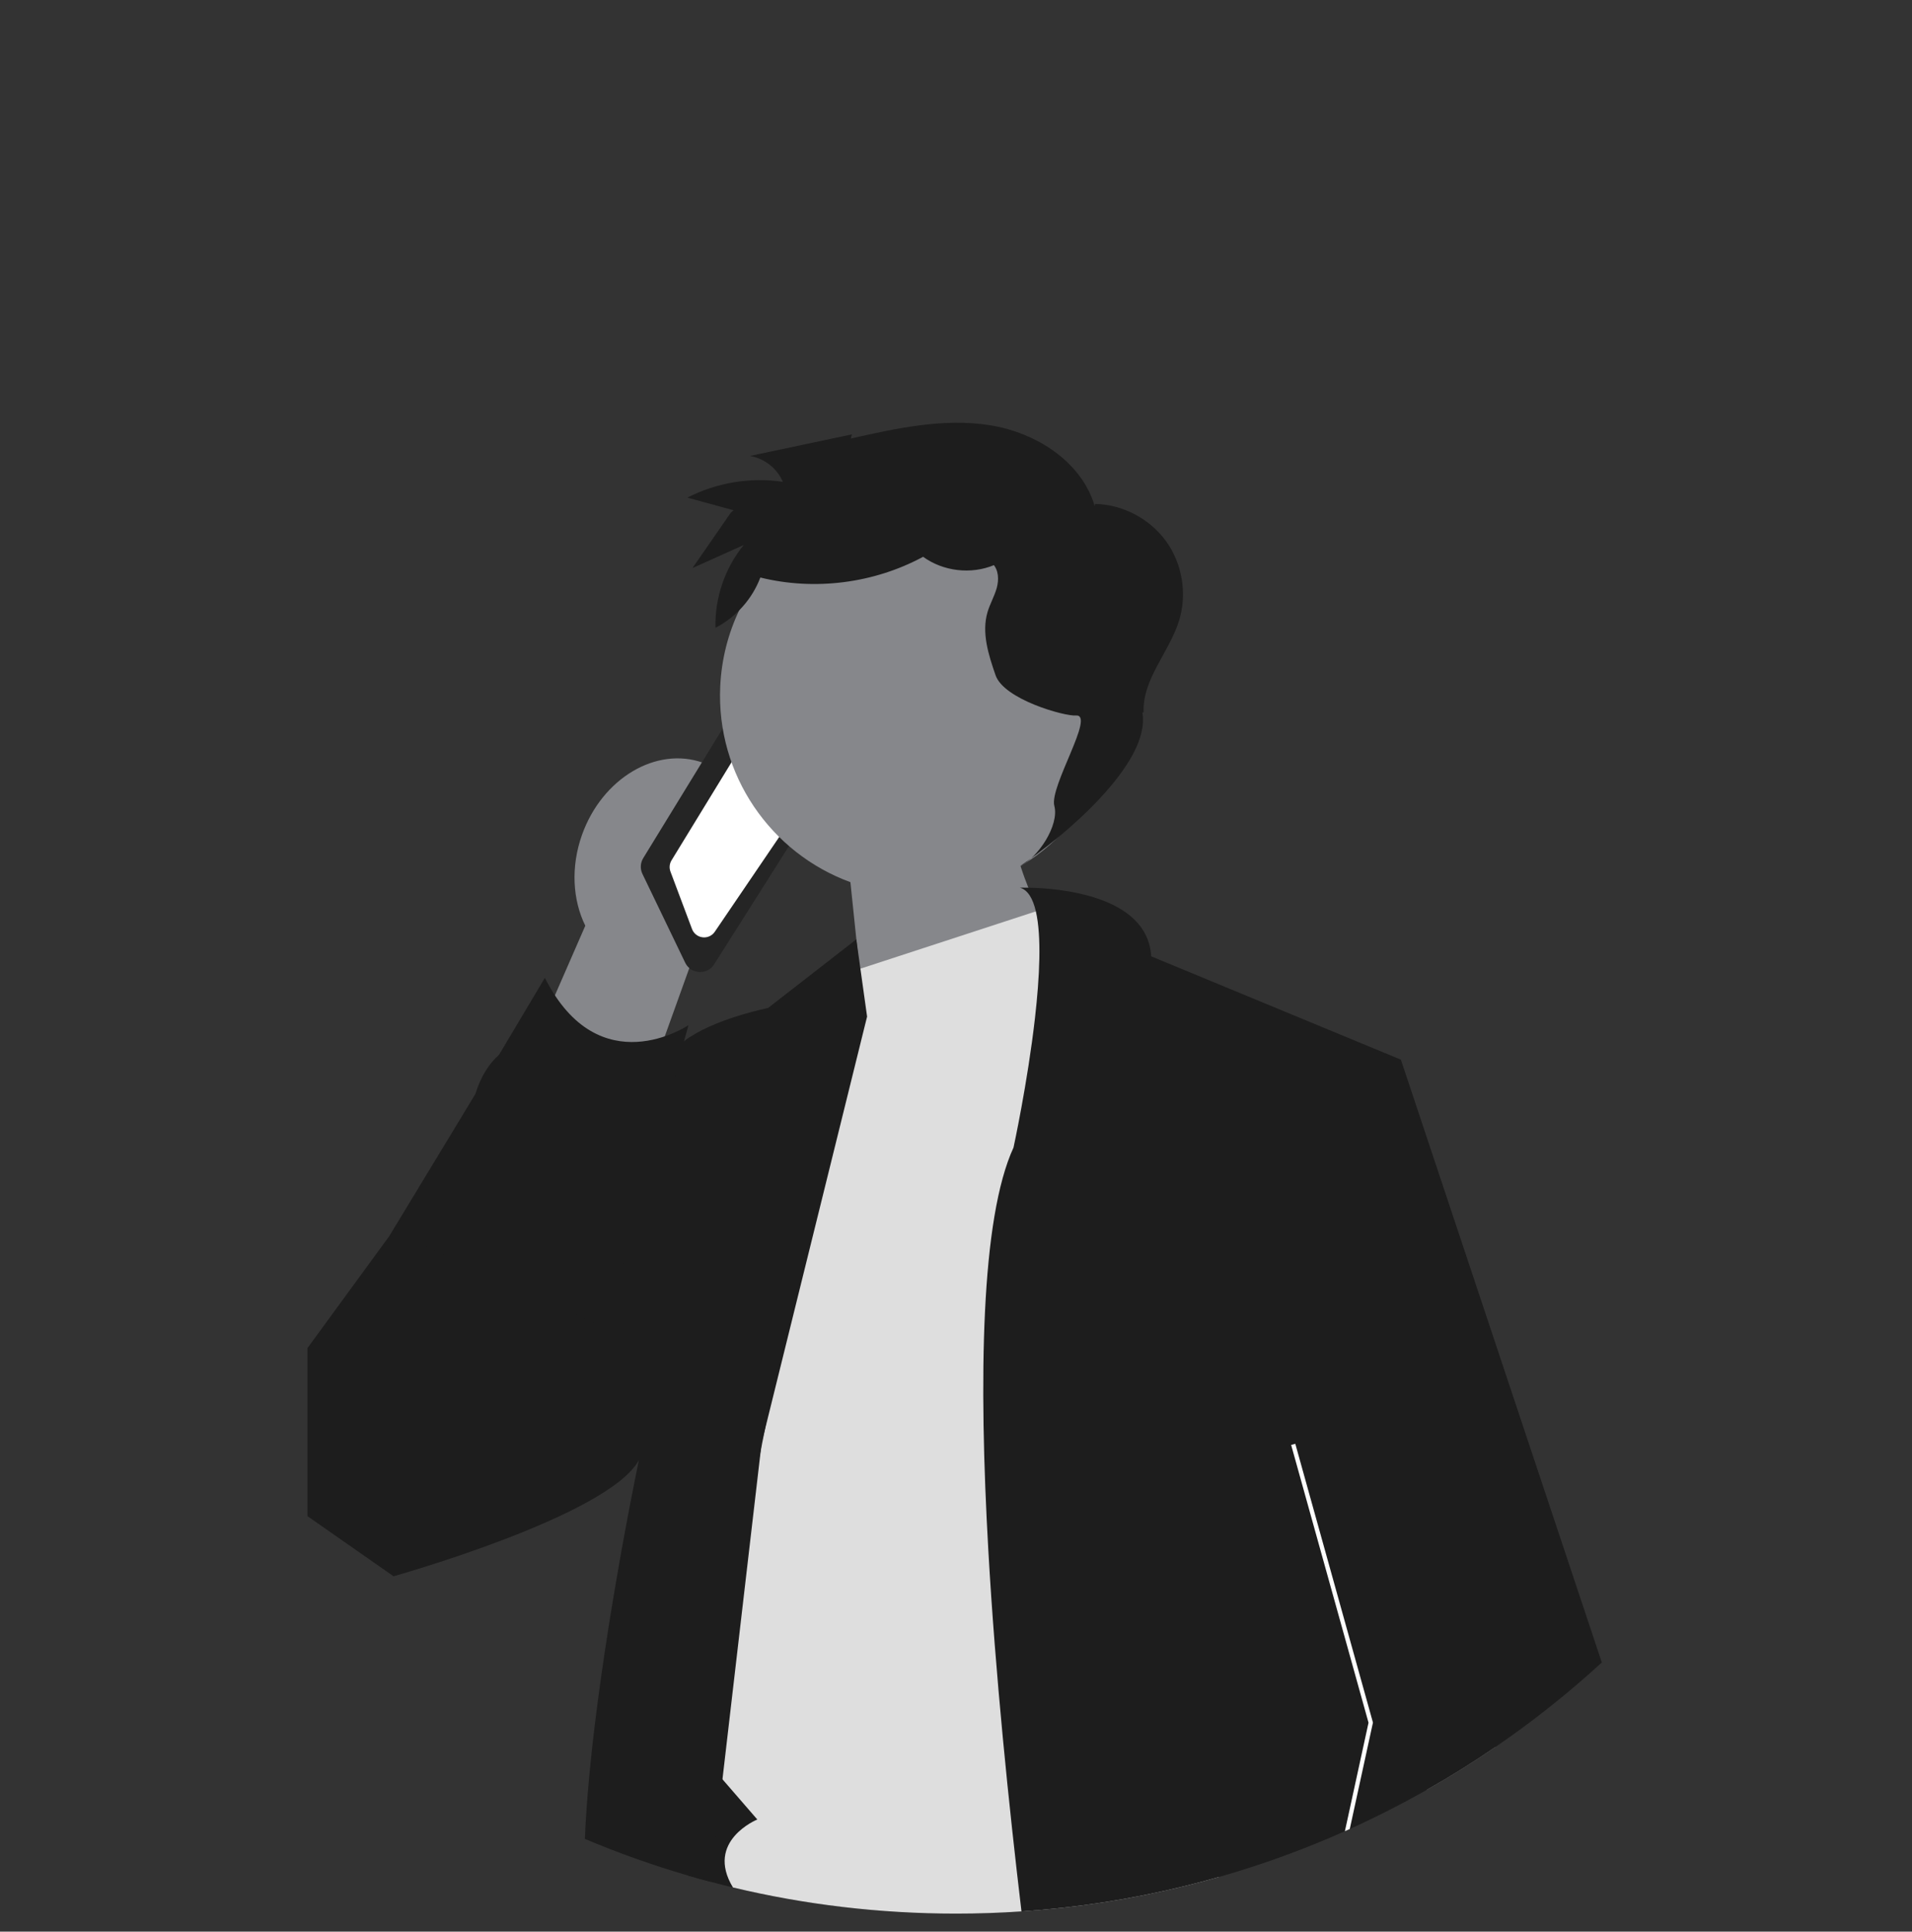 <svg width="98" height="99" viewBox="0 0 98 99" fill="none" xmlns="http://www.w3.org/2000/svg">
<rect x="0" y="0" width="98" height="99" fill="#333333" stroke="none"/>
<g clip-path="url(#clip0_157_573)">
<path d="M60.66 79.476V96.681C57.972 97.338 55.197 97.773 52.355 97.964C51.246 98.039 50.128 98.077 49 98.077C45.063 98.077 41.235 97.613 37.567 96.736C37.183 96.645 36.799 96.549 36.42 96.446C36.04 96.347 35.661 96.241 35.285 96.132V79.476H60.66Z" fill="#1D1D1D"/>
<path d="M35.416 49.378L28.347 69.048L21.279 67.422L30 47.445C29.353 46.132 29.243 44.434 29.833 42.781C30.865 39.89 33.642 38.238 36.035 39.093C38.428 39.947 39.531 42.983 38.498 45.875C37.909 47.527 36.748 48.772 35.416 49.378Z" fill="#86878B"/>
<path d="M35.886 49.82C35.822 49.82 35.756 49.813 35.691 49.798C35.44 49.739 35.231 49.572 35.119 49.339L32.929 44.792C32.803 44.53 32.818 44.226 32.97 43.979L37.984 35.8C38.12 35.579 38.346 35.434 38.603 35.401L39.507 35.288C39.855 35.246 40.202 35.425 40.365 35.737L42.356 39.538C42.497 39.806 42.483 40.132 42.322 40.388L36.603 49.425C36.551 49.508 36.485 49.581 36.408 49.641C36.256 49.759 36.074 49.82 35.886 49.82Z" fill="#252525"/>
<path d="M36.091 48.044C36.065 48.044 36.038 48.042 36.011 48.039C35.765 48.01 35.557 47.847 35.47 47.615L34.365 44.672C34.293 44.479 34.313 44.269 34.42 44.093L38.816 36.907C38.935 36.712 39.143 36.594 39.372 36.591C39.61 36.594 39.812 36.701 39.937 36.893L41.689 39.601C41.833 39.824 41.83 40.112 41.681 40.333L36.637 47.754C36.513 47.937 36.309 48.044 36.091 48.044Z" fill="white"/>
<path d="M57.259 36.123C57.52 30.505 53.179 25.739 47.561 25.477C41.944 25.216 37.178 29.558 36.916 35.175C36.704 39.731 39.52 43.726 43.588 45.213L44.949 58.3L55.362 50.413C55.362 50.413 53.325 47.554 52.309 44.39C55.138 42.697 57.094 39.664 57.259 36.123Z" fill="#86878B"/>
<path d="M37.03 91.192L35.947 89.943L37.992 79.476L38.989 74.37L39.19 73.339L43.23 52.654L43.67 49.787L44.051 49.663L44.1 49.647L53.093 46.71L53.215 46.669L54.482 46.256L57.902 49.014L62.462 96.204C61.865 96.375 61.265 96.534 60.66 96.681C57.972 97.338 55.197 97.773 52.356 97.964C51.246 98.039 50.128 98.077 49 98.077C45.063 98.077 41.235 97.613 37.567 96.736C36.123 94.35 38.816 93.253 38.816 93.253L37.03 91.192Z" fill="#DEDEDE"/>
<path d="M44.443 52.103L44.345 52.496L39.19 73.339L39.036 73.96L38.989 74.37L38.394 79.476L37.03 91.192L36.42 96.446C36.04 96.347 35.661 96.241 35.285 96.132C33.47 95.604 31.699 94.974 29.978 94.248C30.302 86.46 32.708 75.023 32.748 74.832C31.198 77.699 20.171 80.787 20.171 80.787L15.759 77.706V69.093L19.951 63.355L24.364 56.074C24.645 55.163 25.065 54.514 25.578 54.062C26.126 53.575 26.782 53.315 27.488 53.199C29.66 52.843 32.31 53.855 33.792 53.895C34.212 53.909 34.539 53.843 34.734 53.648C34.833 53.549 34.942 53.454 35.061 53.363C36.533 52.228 39.368 51.661 39.368 51.661L43.89 48.145L43.902 48.227L44.1 49.647L44.443 52.103Z" fill="#1D1D1D"/>
<path d="M50.947 28.963C49.771 29.453 48.345 29.285 47.314 28.537C44.791 29.9 41.755 30.286 38.971 29.599C38.556 30.7 37.72 31.637 36.672 32.174C36.631 30.649 37.154 29.116 38.118 27.934C37.243 28.327 36.368 28.72 35.493 29.114C36.146 28.17 36.8 27.226 37.453 26.282L37.602 26.153C36.812 25.937 36.022 25.721 35.232 25.504C36.726 24.735 38.464 24.447 40.126 24.695C39.834 24.007 39.174 23.489 38.437 23.369C40.18 23 41.924 22.631 43.667 22.262L43.607 22.477C45.946 21.95 48.352 21.42 50.72 21.791C53.088 22.162 55.442 23.649 56.114 25.95L56.126 25.826C57.545 25.857 58.933 26.586 59.766 27.737C60.598 28.887 60.855 30.434 60.439 31.792C59.941 33.421 58.544 34.807 58.617 36.509L58.553 36.522C59.015 39.121 54.469 42.924 52.275 44.393C53.205 43.96 54.303 42.296 54.04 41.304C53.777 40.313 56.166 36.587 55.144 36.671C54.57 36.718 51.456 35.849 51.027 34.605C50.666 33.558 50.301 32.426 50.618 31.364C50.743 30.945 50.969 30.561 51.087 30.14C51.204 29.719 51.19 29.219 50.888 28.903L50.947 28.963Z" fill="#1D1D1D"/>
<path d="M31.04 68.07L35.286 52.544C35.286 52.544 30.712 55.633 27.927 50.117L20.172 63.135L31.04 68.07Z" fill="#1D1D1D"/>
<path d="M76.65 89.536C75.505 90.32 74.326 91.056 73.114 91.741L74.116 88.953L76.65 89.536Z" fill="#919191"/>
<path d="M82.101 85.206C80.392 86.774 78.57 88.222 76.65 89.536C75.505 90.321 74.326 91.057 73.114 91.741C71.838 92.465 70.527 93.133 69.183 93.741C69.1 93.779 69.017 93.816 68.933 93.853C66.849 94.783 64.687 95.57 62.462 96.204C61.865 96.375 61.265 96.534 60.66 96.681C57.972 97.338 55.197 97.773 52.356 97.964C51.707 92.517 51.021 85.847 50.658 79.476C50.157 70.68 50.272 62.456 51.948 58.814C51.948 58.814 52.671 55.493 53.049 52.165C53.287 50.076 53.39 47.985 53.093 46.71C52.94 46.049 52.679 45.607 52.275 45.496C52.275 45.496 52.436 45.491 52.706 45.495H52.708C54.165 45.522 58.819 45.853 59.005 49.014L71.802 54.31L82.101 85.206Z" fill="#1D1D1D"/>
<path d="M70.371 88.285L69.183 93.74C69.1 93.779 69.017 93.816 68.933 93.853L70.144 88.292L66.178 74.056L66.391 73.998L70.371 88.285Z" fill="white"/>
</g>
<defs>
<clipPath id="clip0_157_573">
<rect width="98" height="98" fill="white" transform="translate(0 0.077)"/>
</clipPath>
</defs>
</svg>
